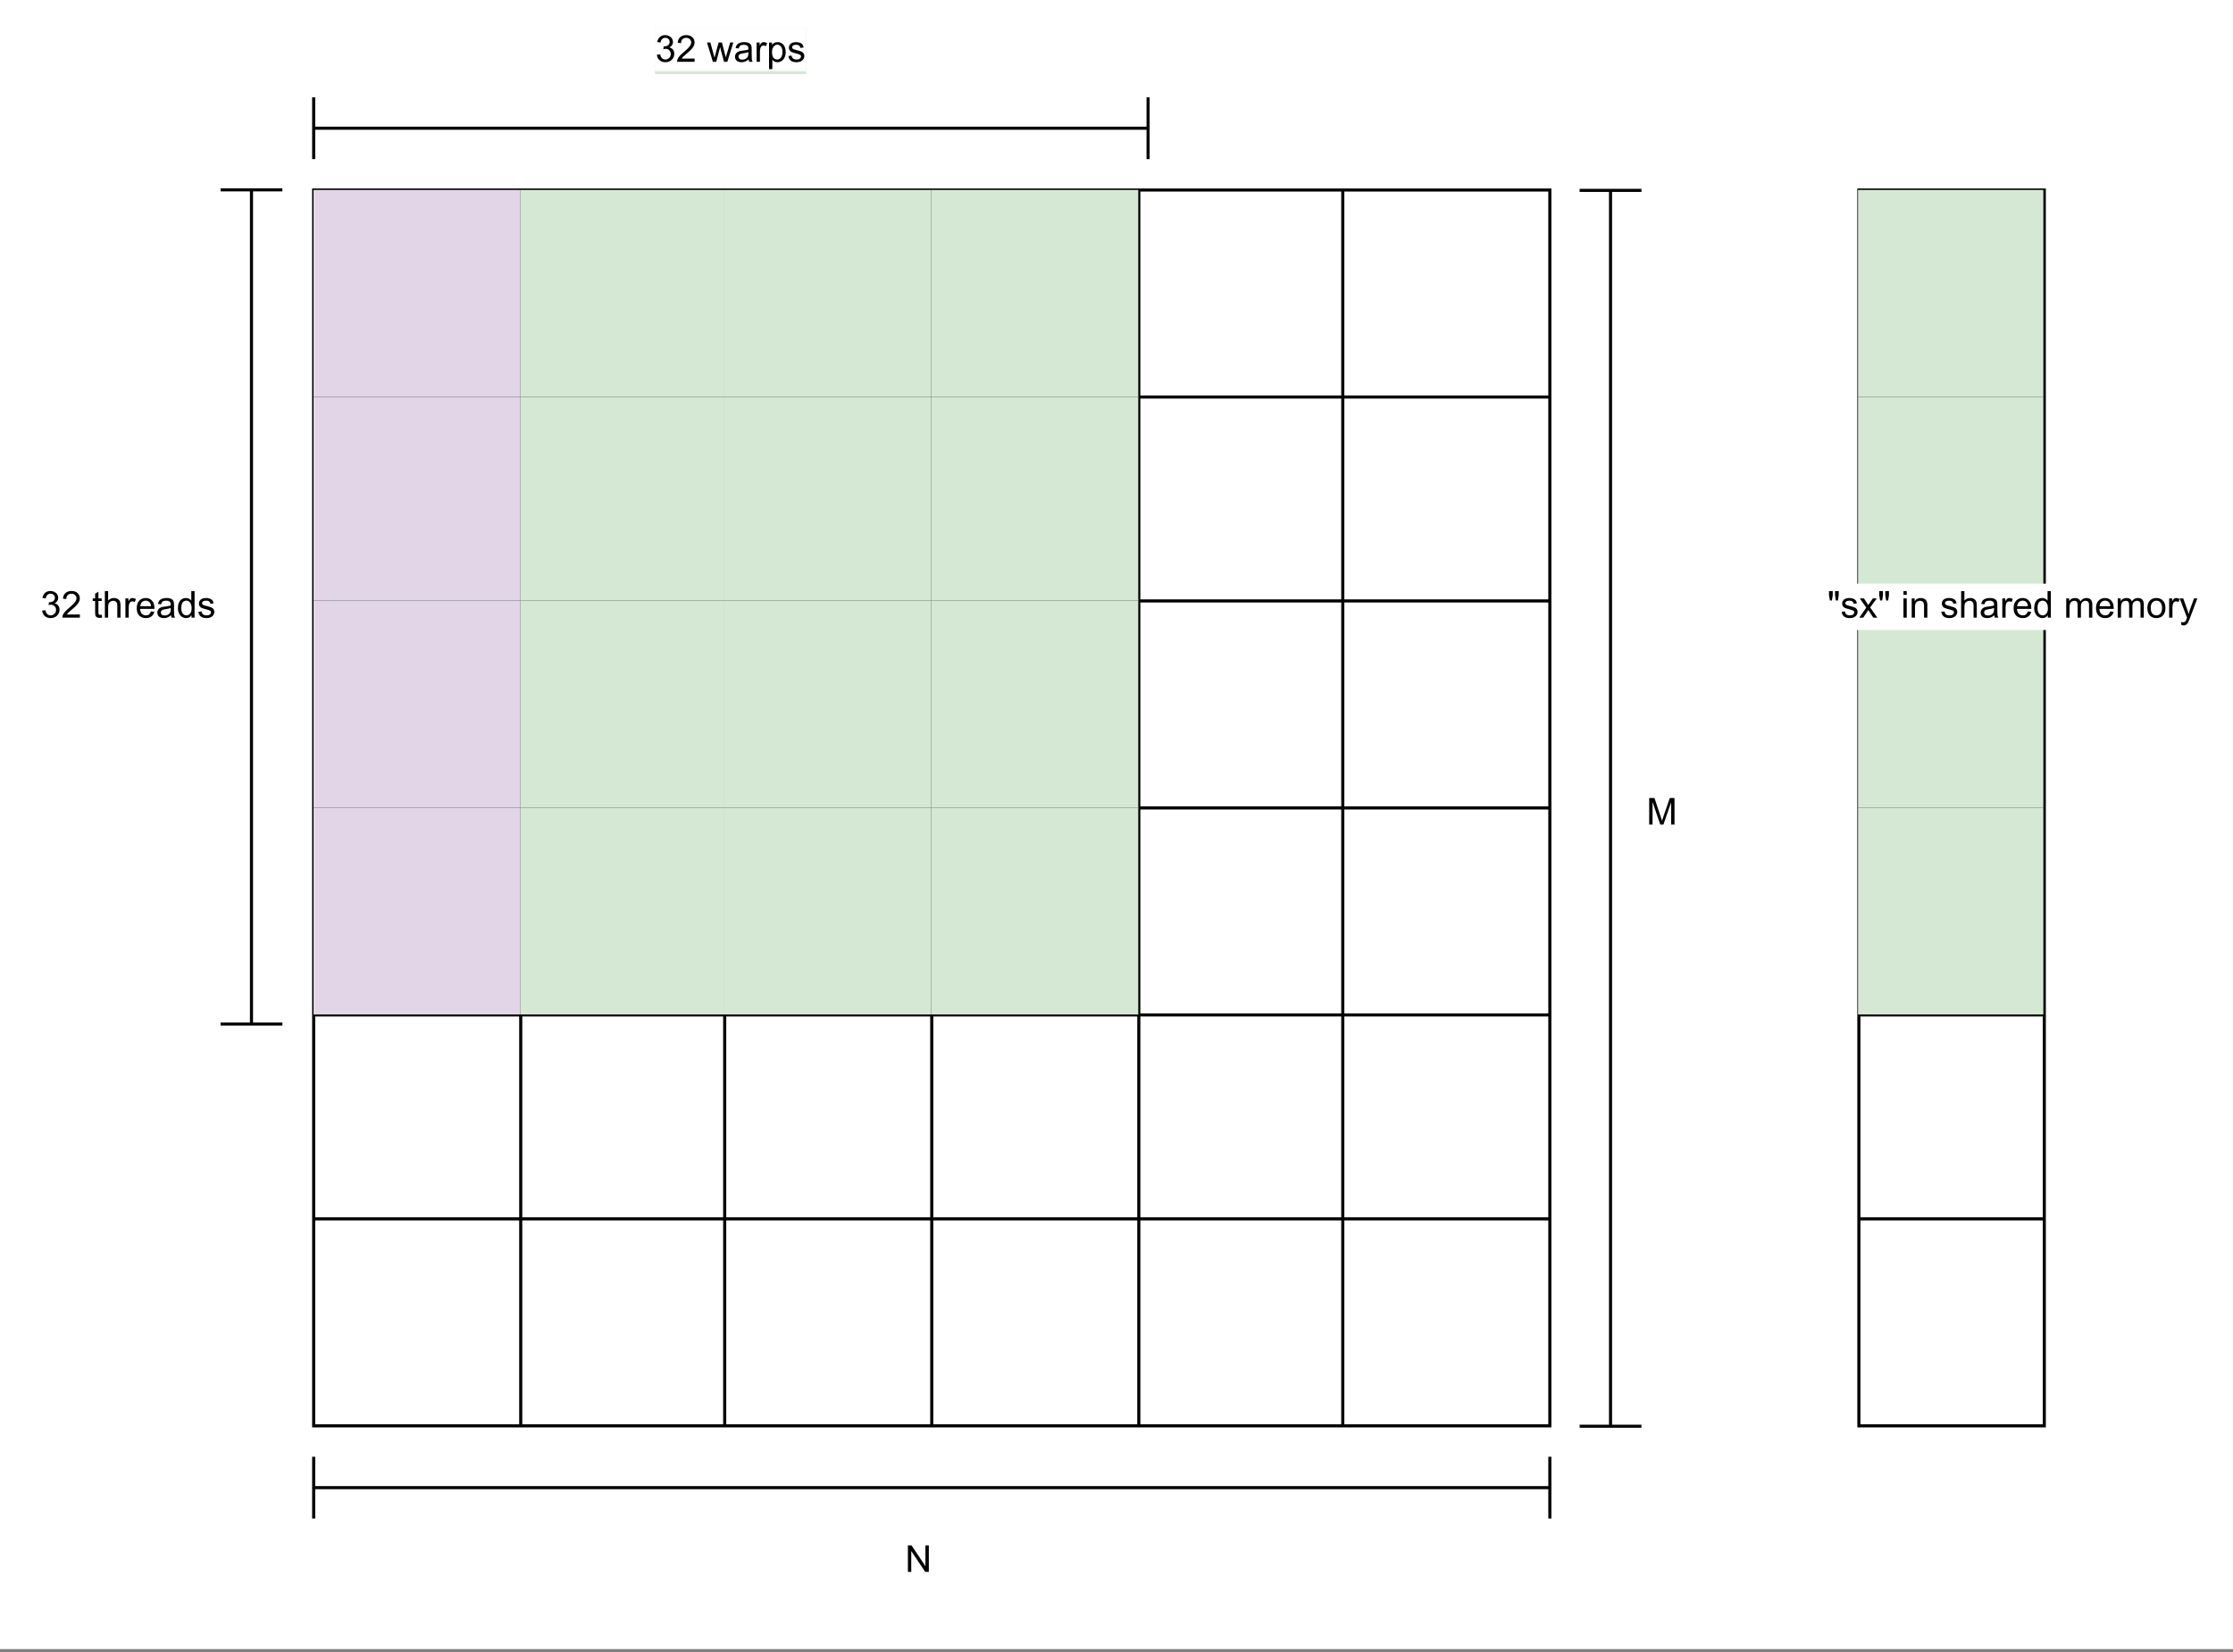 <?xml version="1.0" encoding="UTF-8" standalone="no"?>
<svg 
   width="541.92pt"
   height="401.04pt"
   viewBox="0 0 541.92 401.04"
   version="1.1"
   id="svg269"
   xmlns:xlink="http://www.w3.org/1999/xlink"
   xmlns="http://www.w3.org/2000/svg"
   xmlns:svg="http://www.w3.org/2000/svg" content="%3Cmxfile%20host%3D%22app.diagrams.net%22%20modified%3D%222022-10-05T18%3A54%3A26.884Z%22%20agent%3D%225.0%20(X11%3B%20Linux%20x86_64)%20AppleWebKit%2F537.36%20(KHTML%2C%20like%20Gecko)%20Chrome%2F106.0.0.0%20Safari%2F537.36%22%20version%3D%2220.4.0%22%20etag%3D%22xLK4nwBtnFp3YISpmLbA%22%20type%3D%22device%22%3E%3Cdiagram%20id%3D%22-PGS50404vKK7hbJ8EHP%22%3E7Z1Pc6M2FMA%2FSw%2BeaQ%2FZ4Y%2FBznHt7HYP3R52O9OzbGSjCSAq5DjeT18JhA02xMIGAooynglIQiC9H096Tw%2BY2Mvw9U8CYv879mAwsQzvdWI%2FTSzLnFrWhP8M75ClzA0nS9gS5IlCp4Sf6BcUiYZI3SEPJqWCFOOAoricuMZRBNe0lAYIwftysQ0OymeNwRZeJPxcg%2BAy9V%2FkUV%2B0wjFO6d8g2vr5mU1D5IQgLywSEh94eF9Isr9M7CXBmGZb4esSBrzz8n7Jjvtak3u8MAIjKnOAEMQLCHaibeK66CFvLLvEmG9SsOJJC5%2BGAds12ebeRxT%2BjMGa5%2B%2BZrFlaQgGhQmQG22cyoABFkIhj1jgIQJygtLKshI8C7y9wwDuanybfW4T4BZxKEpigX8V9TAEt7DPOYHEfeqi4K3AopIjWQ0Lha20Pmke5MKAhDiElB1YkP2AuRHnI6Rb7%2BxMZ01z%2BfoGKYyIQNG6PdZ8ExjaEzKrlZ78trh%2BcrYWPCfrFxRCIZp%2FLKNmjMAARgxZ4Z0kLnN6kPIniWGwFcEPF5gpTisNcHqJ1RqWcPYLjfwDZwrzIBgXBEgeYoxHhiMMVYxTRtD%2BcBfuxHloan5yJw1q2ZPvmaZ%2F9eHFClzhKKGGI8WohSOgeJkNBx6pG5xoa7ux%2BMqa1ZLALpAgEP3h7oq3MPX3Z%2BqLoJpYNTc%2BBs8aMYNZ9myDVfz7yPBilbBL8DAt1P7ozG7htC1RKfPZV8eWSkpWeqOzU941rAwGFJAKU3Zm7yEsukDhepxQlTp%2BUMEbm3rQbSubWynYHRclrWX5FMbutQiNRW7vQuBqajqExbfuSmpGrmpmmpmNqLONy6jl2aua9USNmoPcDMzgsFByCHjUW92JhKzjG5A4ibQ%2BPyh4%2BlNm4ah679UTKmsem2ed0RFH72DSq5XlNB7whvxs0ylltLWuUeoeonrbey0lDE%2Fl2bCRqaxmbesesxqYlbKSN5DGpm17dth%2BTG2kzeUzc9OfIHbFBdA0MFQei%2Fpy16oIhbSqPSWPU%2B2O1qTx4U7lq7tPZUrLZnxNWYVt5Vi1Qlbxv%2FXllFZ681nCi7nKyVe%2B01di0hI2KC8pWry7cj8mNikvKVn8u3TGbRFfAUHEg6s9pqy4YKi4r58G00mHy2ngesvFcNah1Zjz3G2KrqPGc3YBKG886qrZDThQ2nnVYbefYKGk8z%2BWnNBqklkBS0pp%2BfD%2BQRmxFXSNFwaHKNjQp7ZOior1tm%2FKkaHt7%2BPZ2n4HdtlYqEgKza15qoFCAi629uXeAoG5ott1fiK26XKgYe207en7aPikqRlvbrialA1JUHGxmmpT2SVExHttu4JDVNu%2Fgbd4qRDtbY7b16xBklMq8WmIKOc6m%2FYXSKgiCuqvE0%2F5CZdXlQsVl4Kml56ftk6LiOu%2FU1qR0QIqKg02DaNnBkpIaK5B8eYGZzWIOkR4V136nDbywa4KTZAVIDSoFkgi%2FNOiJvQCsYLAA6%2Bdtml6IHXpyvsyfpgOxMJu9eNxxJKOa8%2Bft7nq7dAMP6K1S8hBhnYYwux2fErzjbVJDcs7j9VfGWxWCa%2BWN8dMGHkl9fxWlZFZIadbV%2FVXlDXQD7vtKYhCVxOX%2Bt%2BOfi1isjh3%2BsM56%2FDMrR7ar35lu4D42yyhu%2FJF2U34w29ry%2F3baQkDiJD8fu9TslFmBC1hYD9MzGM6kCXYUJ5lHkmeDAG35Pb2GfIRlCVxMaA2CzyIjZINwOhUoewyfSpwZN3E2AK6sM67ml1hVUWW3QVVVrOYVqs5QMjJ%2B8n8ZRMYGR%2FRhA0IUHLKi32DwArlQC%2FkZAjzXtOLXYkZ2Up4TYRJyV%2FYx7wUQBNh%2FhgagO8K%2F%2BvJmuTWI64rsRW%2FyTK5K0xwmfwbhA2v%2BGkXbyyMxiX0QiSqtLI0T%2FyAo5slHkPM8xBiNxJmMvKlpDiWssg2rPz9TOl3NpJ9%2BlqZwmj0mXvnCjnWxtqyeEauO15kFQD8IfkrlblIJ2ZV6cI0J4MPvA%2FXR%2BjmCibg8FCE%2BZ68uW5Dlm%2BUKl1Mqx%2BbhgJ53joeSOACHvHiAIj5N%2FQ2FfI0ARLRSk%2F3dUIFdGeGGP2DZs7MJ4Ux2WnG%2FZnGqYnu1ZtGaRUXN8j1He0VOSuVj6RrXLOsa25p9ci60jV01O3Za0DYN4sP7sT6%2Fpn%2BjEJ3p3GZ9Hmeld0nucr0htTioTyAQvqN3My4qHInlh8tEoqwRUgfFACA4s0Es95KBeUdGiNNgIUG0uuWPCipxG7sS3x10u3IiOfqFGPLBSiPBzZH42l1H8UtOz5HXVQs%2B7TygXLVsJCH%2FIT3D7Ei8a6MhB1fWmCRqa%2Fmrhw1WL7T6Grf6qv%2B2TCV3LTyB6PQc86212VtYuLdps9sjxyVqa1mb6cjxj6bNKkMRu5qc9fyCD63O3uJCIoZ95JMzt2opQaszldVZZbxsR%2BrMbeA71uqsY3XmSnxAcOzq7NLjrdWZ4uqsR2PT7Tks%2F5o6uykA%2B0ZN9g76ylLemnS1a%2F%2Bj6avKxwi6mn4NzNWvuL5S35fvVvny84id5LUYvWOgNBDNZx3ksY0QhljAq0MOeliwdssL1lUxB8dF7DuDDtguwVzqJ6iYgvC%2FY9Zwlvg%2F%3C%2Fdiagram%3E%3C%2Fmxfile%3E">
  <rect x="0" y="0" width="541.92" height="401.04" fill="#808080" stroke="none"/>
  <defs
     id="defs69">
    <g
       id="g64">
      <g
         id="glyph-0-0" />
      <g
         id="glyph-0-1">
        <path
           d="M 0.375 -1.703 L 1.172 -1.812 C 1.266 -1.363 1.414 -1.039 1.625 -0.844 C 1.844 -0.645 2.113 -0.547 2.438 -0.547 C 2.801 -0.547 3.109 -0.672 3.359 -0.922 C 3.617 -1.18 3.75 -1.504 3.75 -1.891 C 3.75 -2.254 3.629 -2.551 3.391 -2.781 C 3.16 -3.02 2.863 -3.141 2.5 -3.141 C 2.344 -3.141 2.156 -3.109 1.938 -3.047 L 2.031 -3.75 C 2.082 -3.738 2.125 -3.734 2.156 -3.734 C 2.488 -3.734 2.789 -3.82 3.062 -4 C 3.332 -4.176 3.469 -4.445 3.469 -4.812 C 3.469 -5.102 3.367 -5.344 3.172 -5.531 C 2.973 -5.719 2.719 -5.812 2.406 -5.812 C 2.102 -5.812 1.848 -5.711 1.641 -5.516 C 1.441 -5.328 1.312 -5.039 1.25 -4.656 L 0.453 -4.797 C 0.555 -5.328 0.773 -5.738 1.109 -6.031 C 1.453 -6.32 1.879 -6.469 2.391 -6.469 C 2.742 -6.469 3.066 -6.391 3.359 -6.234 C 3.66 -6.086 3.891 -5.883 4.047 -5.625 C 4.203 -5.363 4.281 -5.086 4.281 -4.797 C 4.281 -4.516 4.203 -4.258 4.047 -4.031 C 3.898 -3.801 3.68 -3.617 3.391 -3.484 C 3.773 -3.398 4.07 -3.219 4.281 -2.938 C 4.488 -2.664 4.594 -2.32 4.594 -1.906 C 4.594 -1.344 4.383 -0.863 3.969 -0.469 C 3.562 -0.082 3.047 0.109 2.422 0.109 C 1.859 0.109 1.391 -0.055 1.016 -0.391 C 0.641 -0.723 0.426 -1.16 0.375 -1.703 Z M 0.375 -1.703 "
           id="path3" />
      </g>
      <g
         id="glyph-0-2">
        <path
           d="M 4.531 -0.766 L 4.531 0 L 0.266 0 C 0.266 -0.188 0.297 -0.367 0.359 -0.547 C 0.473 -0.836 0.648 -1.125 0.891 -1.406 C 1.129 -1.688 1.473 -2.008 1.922 -2.375 C 2.617 -2.957 3.086 -3.414 3.328 -3.75 C 3.578 -4.082 3.703 -4.398 3.703 -4.703 C 3.703 -5.016 3.586 -5.273 3.359 -5.484 C 3.141 -5.703 2.852 -5.812 2.5 -5.812 C 2.113 -5.812 1.805 -5.695 1.578 -5.469 C 1.348 -5.238 1.234 -4.922 1.234 -4.516 L 0.422 -4.609 C 0.473 -5.211 0.68 -5.672 1.047 -5.984 C 1.41 -6.305 1.898 -6.469 2.516 -6.469 C 3.129 -6.469 3.613 -6.297 3.969 -5.953 C 4.332 -5.609 4.516 -5.188 4.516 -4.688 C 4.516 -4.426 4.461 -4.172 4.359 -3.922 C 4.254 -3.672 4.078 -3.406 3.828 -3.125 C 3.586 -2.852 3.188 -2.477 2.625 -2 C 2.145 -1.602 1.836 -1.332 1.703 -1.188 C 1.566 -1.039 1.457 -0.898 1.375 -0.766 Z M 4.531 -0.766 "
           id="path6" />
      </g>
      <g
         id="glyph-0-3" />
      <g
         id="glyph-0-4">
        <path
           d="M 1.453 0 L 0.031 -4.672 L 0.844 -4.672 L 1.594 -1.969 L 1.859 -0.969 C 1.867 -1.02 1.953 -1.344 2.109 -1.938 L 2.844 -4.672 L 3.656 -4.672 L 4.359 -1.953 L 4.594 -1.062 L 4.859 -1.969 L 5.656 -4.672 L 6.422 -4.672 L 4.969 0 L 4.156 0 L 3.406 -2.797 L 3.219 -3.594 L 2.281 0 Z M 1.453 0 "
           id="path10" />
      </g>
      <g
         id="glyph-0-5">
        <path
           d="M 3.641 -0.578 C 3.348 -0.328 3.066 -0.148 2.797 -0.047 C 2.523 0.055 2.234 0.109 1.922 0.109 C 1.41 0.109 1.016 -0.016 0.734 -0.266 C 0.461 -0.516 0.328 -0.836 0.328 -1.234 C 0.328 -1.461 0.379 -1.672 0.484 -1.859 C 0.586 -2.047 0.723 -2.195 0.891 -2.312 C 1.055 -2.426 1.242 -2.516 1.453 -2.578 C 1.609 -2.609 1.844 -2.645 2.156 -2.688 C 2.801 -2.758 3.273 -2.852 3.578 -2.969 C 3.578 -3.07 3.578 -3.141 3.578 -3.172 C 3.578 -3.492 3.504 -3.719 3.359 -3.844 C 3.148 -4.031 2.848 -4.125 2.453 -4.125 C 2.078 -4.125 1.801 -4.055 1.625 -3.922 C 1.445 -3.797 1.316 -3.566 1.234 -3.234 L 0.469 -3.328 C 0.531 -3.66 0.641 -3.926 0.797 -4.125 C 0.961 -4.332 1.195 -4.488 1.5 -4.594 C 1.812 -4.707 2.164 -4.766 2.562 -4.766 C 2.969 -4.766 3.289 -4.719 3.531 -4.625 C 3.781 -4.531 3.961 -4.41 4.078 -4.266 C 4.203 -4.129 4.285 -3.953 4.328 -3.734 C 4.359 -3.598 4.375 -3.359 4.375 -3.016 L 4.375 -1.953 C 4.375 -1.223 4.391 -0.758 4.422 -0.562 C 4.453 -0.363 4.52 -0.176 4.625 0 L 3.797 0 C 3.711 -0.164 3.66 -0.359 3.641 -0.578 Z M 3.578 -2.344 C 3.285 -2.227 2.852 -2.129 2.281 -2.047 C 1.957 -1.992 1.727 -1.938 1.594 -1.875 C 1.457 -1.82 1.352 -1.738 1.281 -1.625 C 1.207 -1.508 1.172 -1.383 1.172 -1.25 C 1.172 -1.039 1.25 -0.863 1.406 -0.719 C 1.562 -0.582 1.797 -0.516 2.109 -0.516 C 2.41 -0.516 2.68 -0.582 2.922 -0.719 C 3.16 -0.852 3.336 -1.035 3.453 -1.266 C 3.535 -1.441 3.578 -1.703 3.578 -2.047 Z M 3.578 -2.344 "
           id="path13" />
      </g>
      <g
         id="glyph-0-6">
        <path
           d="M 0.578 0 L 0.578 -4.672 L 1.297 -4.672 L 1.297 -3.953 C 1.473 -4.285 1.641 -4.504 1.797 -4.609 C 1.953 -4.711 2.125 -4.766 2.312 -4.766 C 2.57 -4.766 2.844 -4.68 3.125 -4.516 L 2.844 -3.781 C 2.656 -3.895 2.461 -3.953 2.266 -3.953 C 2.098 -3.953 1.941 -3.898 1.797 -3.797 C 1.66 -3.691 1.562 -3.547 1.5 -3.359 C 1.414 -3.078 1.375 -2.77 1.375 -2.438 L 1.375 0 Z M 0.578 0 "
           id="path16" />
      </g>
      <g
         id="glyph-0-7">
        <path
           d="M 0.594 1.781 L 0.594 -4.672 L 1.312 -4.672 L 1.312 -4.062 C 1.477 -4.301 1.664 -4.477 1.875 -4.594 C 2.094 -4.707 2.359 -4.766 2.672 -4.766 C 3.066 -4.766 3.414 -4.66 3.719 -4.453 C 4.02 -4.254 4.25 -3.969 4.406 -3.594 C 4.562 -3.219 4.641 -2.812 4.641 -2.375 C 4.641 -1.895 4.551 -1.461 4.375 -1.078 C 4.207 -0.691 3.961 -0.395 3.641 -0.188 C 3.316 0.008 2.973 0.109 2.609 0.109 C 2.348 0.109 2.113 0.051 1.906 -0.062 C 1.695 -0.176 1.523 -0.316 1.391 -0.484 L 1.391 1.781 Z M 1.312 -2.312 C 1.312 -1.707 1.43 -1.258 1.672 -0.969 C 1.922 -0.688 2.219 -0.547 2.562 -0.547 C 2.906 -0.547 3.203 -0.691 3.453 -0.984 C 3.711 -1.285 3.844 -1.75 3.844 -2.375 C 3.844 -2.969 3.719 -3.41 3.469 -3.703 C 3.227 -4.004 2.938 -4.156 2.594 -4.156 C 2.258 -4.156 1.961 -3.992 1.703 -3.672 C 1.441 -3.359 1.312 -2.906 1.312 -2.312 Z M 1.312 -2.312 "
           id="path19" />
      </g>
      <g
         id="glyph-0-8">
        <path
           d="M 0.281 -1.391 L 1.062 -1.516 C 1.102 -1.203 1.223 -0.961 1.422 -0.797 C 1.629 -0.629 1.91 -0.547 2.266 -0.547 C 2.629 -0.547 2.898 -0.617 3.078 -0.766 C 3.254 -0.91 3.344 -1.082 3.344 -1.281 C 3.344 -1.469 3.266 -1.609 3.109 -1.703 C 2.992 -1.773 2.723 -1.867 2.297 -1.984 C 1.711 -2.129 1.305 -2.254 1.078 -2.359 C 0.859 -2.461 0.691 -2.609 0.578 -2.797 C 0.461 -2.984 0.406 -3.191 0.406 -3.422 C 0.406 -3.629 0.453 -3.82 0.547 -4 C 0.641 -4.176 0.77 -4.328 0.938 -4.453 C 1.062 -4.535 1.227 -4.609 1.438 -4.672 C 1.656 -4.734 1.883 -4.766 2.125 -4.766 C 2.488 -4.766 2.805 -4.711 3.078 -4.609 C 3.359 -4.504 3.566 -4.363 3.703 -4.188 C 3.836 -4.008 3.93 -3.77 3.984 -3.469 L 3.203 -3.359 C 3.172 -3.598 3.066 -3.785 2.891 -3.922 C 2.723 -4.055 2.488 -4.125 2.188 -4.125 C 1.82 -4.125 1.562 -4.062 1.406 -3.938 C 1.25 -3.82 1.172 -3.68 1.172 -3.516 C 1.172 -3.41 1.203 -3.32 1.266 -3.25 C 1.328 -3.156 1.43 -3.082 1.578 -3.031 C 1.648 -3 1.879 -2.93 2.266 -2.828 C 2.828 -2.68 3.219 -2.562 3.438 -2.469 C 3.664 -2.375 3.844 -2.234 3.969 -2.047 C 4.094 -1.867 4.156 -1.645 4.156 -1.375 C 4.156 -1.102 4.078 -0.852 3.922 -0.625 C 3.766 -0.395 3.539 -0.211 3.25 -0.078 C 2.969 0.047 2.641 0.109 2.266 0.109 C 1.66 0.109 1.195 -0.016 0.875 -0.266 C 0.562 -0.523 0.363 -0.898 0.281 -1.391 Z M 0.281 -1.391 "
           id="path22" />
      </g>
      <g
         id="glyph-0-9">
        <path
           d="M 0.688 0 L 0.688 -6.438 L 1.562 -6.438 L 4.938 -1.391 L 4.938 -6.438 L 5.766 -6.438 L 5.766 0 L 4.891 0 L 1.5 -5.062 L 1.5 0 Z M 0.688 0 "
           id="path25" />
      </g>
      <g
         id="glyph-0-10">
        <path
           d="M 0.672 0 L 0.672 -6.438 L 1.953 -6.438 L 3.469 -1.875 C 3.613 -1.457 3.719 -1.141 3.781 -0.922 C 3.852 -1.16 3.969 -1.504 4.125 -1.953 L 5.672 -6.438 L 6.812 -6.438 L 6.812 0 L 6 0 L 6 -5.391 L 4.125 0 L 3.359 0 L 1.484 -5.484 L 1.484 0 Z M 0.672 0 "
           id="path28" />
      </g>
      <g
         id="glyph-0-11">
        <path
           d="M 2.328 -0.703 L 2.438 -0.016 C 2.207 0.035 2.008 0.062 1.844 0.062 C 1.551 0.062 1.328 0.016 1.172 -0.078 C 1.016 -0.172 0.898 -0.289 0.828 -0.438 C 0.766 -0.582 0.734 -0.891 0.734 -1.359 L 0.734 -4.047 L 0.156 -4.047 L 0.156 -4.672 L 0.734 -4.672 L 0.734 -5.828 L 1.531 -6.297 L 1.531 -4.672 L 2.328 -4.672 L 2.328 -4.047 L 1.531 -4.047 L 1.531 -1.328 C 1.531 -1.098 1.539 -0.953 1.562 -0.891 C 1.594 -0.828 1.641 -0.773 1.703 -0.734 C 1.766 -0.691 1.852 -0.672 1.969 -0.672 C 2.062 -0.672 2.18 -0.68 2.328 -0.703 Z M 2.328 -0.703 "
           id="path31" />
      </g>
      <g
         id="glyph-0-12">
        <path
           d="M 0.594 0 L 0.594 -6.438 L 1.391 -6.438 L 1.391 -4.125 C 1.754 -4.551 2.219 -4.766 2.781 -4.766 C 3.125 -4.766 3.422 -4.695 3.672 -4.562 C 3.93 -4.426 4.113 -4.238 4.219 -4 C 4.332 -3.758 4.391 -3.41 4.391 -2.953 L 4.391 0 L 3.609 0 L 3.609 -2.953 C 3.609 -3.348 3.52 -3.633 3.344 -3.812 C 3.176 -4 2.938 -4.094 2.625 -4.094 C 2.383 -4.094 2.16 -4.031 1.953 -3.906 C 1.742 -3.789 1.598 -3.629 1.516 -3.422 C 1.43 -3.211 1.391 -2.922 1.391 -2.547 L 1.391 0 Z M 0.594 0 "
           id="path34" />
      </g>
      <g
         id="glyph-0-13">
        <path
           d="M 3.781 -1.5 L 4.609 -1.406 C 4.473 -0.926 4.227 -0.551 3.875 -0.281 C 3.531 -0.02 3.086 0.109 2.547 0.109 C 1.867 0.109 1.328 -0.098 0.922 -0.516 C 0.523 -0.941 0.328 -1.535 0.328 -2.297 C 0.328 -3.078 0.531 -3.68 0.938 -4.109 C 1.344 -4.547 1.867 -4.766 2.516 -4.766 C 3.141 -4.766 3.645 -4.551 4.031 -4.125 C 4.426 -3.707 4.625 -3.113 4.625 -2.344 C 4.625 -2.289 4.625 -2.219 4.625 -2.125 L 1.141 -2.125 C 1.172 -1.613 1.316 -1.223 1.578 -0.953 C 1.836 -0.68 2.164 -0.547 2.562 -0.547 C 2.852 -0.547 3.098 -0.617 3.297 -0.766 C 3.504 -0.922 3.664 -1.164 3.781 -1.5 Z M 1.188 -2.781 L 3.797 -2.781 C 3.766 -3.176 3.664 -3.473 3.5 -3.672 C 3.25 -3.973 2.922 -4.125 2.516 -4.125 C 2.148 -4.125 1.844 -4 1.594 -3.75 C 1.352 -3.508 1.219 -3.188 1.188 -2.781 Z M 1.188 -2.781 "
           id="path37" />
      </g>
      <g
         id="glyph-0-14">
        <path
           d="M 3.625 0 L 3.625 -0.594 C 3.32 -0.125 2.883 0.109 2.312 0.109 C 1.945 0.109 1.609 0.004 1.297 -0.203 C 0.984 -0.41 0.738 -0.695 0.562 -1.062 C 0.395 -1.426 0.312 -1.848 0.312 -2.328 C 0.312 -2.797 0.391 -3.219 0.547 -3.594 C 0.703 -3.977 0.93 -4.27 1.234 -4.469 C 1.547 -4.664 1.895 -4.766 2.281 -4.766 C 2.562 -4.766 2.812 -4.707 3.031 -4.594 C 3.25 -4.477 3.426 -4.32 3.562 -4.125 L 3.562 -6.438 L 4.359 -6.438 L 4.359 0 Z M 1.125 -2.328 C 1.125 -1.734 1.25 -1.285 1.5 -0.984 C 1.75 -0.691 2.047 -0.547 2.391 -0.547 C 2.734 -0.547 3.023 -0.688 3.266 -0.969 C 3.516 -1.25 3.641 -1.68 3.641 -2.266 C 3.641 -2.898 3.516 -3.367 3.266 -3.672 C 3.016 -3.973 2.711 -4.125 2.359 -4.125 C 2.004 -4.125 1.707 -3.977 1.469 -3.688 C 1.238 -3.395 1.125 -2.941 1.125 -2.328 Z M 1.125 -2.328 "
           id="path40" />
      </g>
      <g
         id="glyph-0-15">
        <path
           d="M 0.641 -4.156 L 0.406 -5.391 L 0.406 -6.438 L 1.312 -6.438 L 1.312 -5.391 L 1.109 -4.156 Z M 2.094 -4.156 L 1.875 -5.391 L 1.875 -6.438 L 2.766 -6.438 L 2.766 -5.391 L 2.562 -4.156 Z M 2.094 -4.156 "
           id="path43" />
      </g>
      <g
         id="glyph-0-16">
        <path
           d="M 0.062 0 L 1.766 -2.422 L 0.188 -4.672 L 1.188 -4.672 L 1.906 -3.578 C 2.031 -3.367 2.133 -3.191 2.219 -3.047 C 2.352 -3.242 2.473 -3.414 2.578 -3.562 L 3.359 -4.672 L 4.312 -4.672 L 2.703 -2.469 L 4.438 0 L 3.469 0 L 2.5 -1.453 L 2.25 -1.844 L 1.031 0 Z M 0.062 0 "
           id="path46" />
      </g>
      <g
         id="glyph-0-17">
        <path
           d="M 0.594 -5.531 L 0.594 -6.438 L 1.391 -6.438 L 1.391 -5.531 Z M 0.594 0 L 0.594 -4.672 L 1.391 -4.672 L 1.391 0 Z M 0.594 0 "
           id="path49" />
      </g>
      <g
         id="glyph-0-18">
        <path
           d="M 0.594 0 L 0.594 -4.672 L 1.312 -4.672 L 1.312 -4 C 1.645 -4.508 2.141 -4.766 2.797 -4.766 C 3.078 -4.766 3.332 -4.711 3.562 -4.609 C 3.801 -4.516 3.977 -4.383 4.094 -4.219 C 4.207 -4.062 4.289 -3.867 4.344 -3.641 C 4.375 -3.492 4.391 -3.238 4.391 -2.875 L 4.391 0 L 3.594 0 L 3.594 -2.844 C 3.594 -3.164 3.562 -3.406 3.5 -3.562 C 3.438 -3.719 3.328 -3.844 3.172 -3.938 C 3.016 -4.039 2.832 -4.094 2.625 -4.094 C 2.289 -4.094 2 -3.984 1.75 -3.766 C 1.508 -3.555 1.391 -3.148 1.391 -2.547 L 1.391 0 Z M 0.594 0 "
           id="path52" />
      </g>
      <g
         id="glyph-0-19">
        <path
           d="M 0.594 0 L 0.594 -4.672 L 1.297 -4.672 L 1.297 -4.016 C 1.441 -4.242 1.633 -4.426 1.875 -4.562 C 2.125 -4.695 2.406 -4.766 2.719 -4.766 C 3.062 -4.766 3.344 -4.691 3.562 -4.547 C 3.781 -4.41 3.938 -4.211 4.031 -3.953 C 4.406 -4.492 4.883 -4.766 5.469 -4.766 C 5.938 -4.766 6.297 -4.633 6.547 -4.375 C 6.797 -4.125 6.922 -3.734 6.922 -3.203 L 6.922 0 L 6.125 0 L 6.125 -2.938 C 6.125 -3.258 6.098 -3.488 6.047 -3.625 C 6.004 -3.758 5.914 -3.867 5.781 -3.953 C 5.645 -4.047 5.484 -4.094 5.297 -4.094 C 4.973 -4.094 4.703 -3.984 4.484 -3.766 C 4.266 -3.547 4.156 -3.195 4.156 -2.719 L 4.156 0 L 3.359 0 L 3.359 -3.031 C 3.359 -3.383 3.297 -3.648 3.172 -3.828 C 3.047 -4.004 2.836 -4.094 2.547 -4.094 C 2.316 -4.094 2.109 -4.031 1.922 -3.906 C 1.734 -3.789 1.598 -3.617 1.516 -3.391 C 1.43 -3.172 1.391 -2.848 1.391 -2.422 L 1.391 0 Z M 0.594 0 "
           id="path55" />
      </g>
      <g
         id="glyph-0-20">
        <path
           d="M 0.297 -2.328 C 0.297 -3.191 0.535 -3.832 1.016 -4.25 C 1.422 -4.594 1.91 -4.766 2.484 -4.766 C 3.129 -4.766 3.656 -4.555 4.062 -4.141 C 4.469 -3.723 4.672 -3.145 4.672 -2.406 C 4.672 -1.801 4.578 -1.328 4.391 -0.984 C 4.211 -0.641 3.953 -0.367 3.609 -0.172 C 3.266 0.016 2.891 0.109 2.484 0.109 C 1.828 0.109 1.297 -0.098 0.891 -0.516 C 0.492 -0.941 0.297 -1.547 0.297 -2.328 Z M 1.109 -2.328 C 1.109 -1.734 1.238 -1.285 1.5 -0.984 C 1.758 -0.691 2.086 -0.547 2.484 -0.547 C 2.879 -0.547 3.207 -0.691 3.469 -0.984 C 3.727 -1.285 3.859 -1.742 3.859 -2.359 C 3.859 -2.93 3.727 -3.367 3.469 -3.672 C 3.207 -3.973 2.879 -4.125 2.484 -4.125 C 2.086 -4.125 1.758 -3.973 1.5 -3.672 C 1.238 -3.379 1.109 -2.93 1.109 -2.328 Z M 1.109 -2.328 "
           id="path58" />
      </g>
      <g
         id="glyph-0-21">
        <path
           d="M 0.562 1.797 L 0.469 1.062 C 0.645 1.102 0.797 1.125 0.922 1.125 C 1.098 1.125 1.238 1.094 1.344 1.031 C 1.445 0.977 1.535 0.898 1.609 0.797 C 1.648 0.711 1.727 0.516 1.844 0.203 C 1.863 0.16 1.891 0.098 1.922 0.016 L 0.141 -4.672 L 1 -4.672 L 1.969 -1.969 C 2.094 -1.625 2.207 -1.266 2.312 -0.891 C 2.395 -1.242 2.5 -1.598 2.625 -1.953 L 3.625 -4.672 L 4.422 -4.672 L 2.641 0.078 C 2.453 0.586 2.305 0.941 2.203 1.141 C 2.055 1.398 1.895 1.586 1.719 1.703 C 1.539 1.828 1.32 1.891 1.062 1.891 C 0.914 1.891 0.75 1.859 0.562 1.797 Z M 0.562 1.797 "
           id="path61" />
      </g>
    </g>
    <clipPath
       id="clip-0">
      <path
         clip-rule="nonzero"
         d="M 0 0 L 541.922 0 L 541.922 400.316 L 0 400.316 Z M 0 0 "
         id="path66" />
    </clipPath>
  </defs>
  <g
     clip-path="url(#clip-0)"
     id="g73">
    <path
       fill-rule="nonzero"
       fill="#ffffff"
       fill-opacity="1"
       d="M 0,0 H 542 V 400.316 H 0 Z m 0,0"
       id="path71" />
  </g>
  <path
     fill-rule="nonzero"
     fill="rgb(100%, 100%, 100%)"
     fill-opacity="1"
     d="M 76.09 46.105 L 375.953 46.105 L 375.953 345.965 L 76.09 345.965 Z M 76.09 46.105 "
     id="path75" />
  <path
     fill="none"
     stroke-width="1"
     stroke-linecap="square"
     stroke-linejoin="miter"
     stroke="rgb(0%, 0%, 0%)"
     stroke-opacity="1"
     stroke-miterlimit="10"
     d="M 101 61.002 L 501.002 61.002 L 501.002 460.999 L 101 460.999 L 101 61.002 "
     transform="matrix(0.75, 0, 0, 0.75, 0.375, 0.375)"
     id="path77" />
  <path
     fill="none"
     stroke-width="1"
     stroke-linecap="butt"
     stroke-linejoin="miter"
     stroke="rgb(0%, 0%, 0%)"
     stroke-opacity="1"
     stroke-miterlimit="10"
     d="M 101 128.002 L 501.002 128.002 "
     transform="matrix(0.75, 0, 0, 0.75, 0.375, 0.375)"
     id="path79" />
  <path
     fill="none"
     stroke-width="1"
     stroke-linecap="butt"
     stroke-linejoin="miter"
     stroke="rgb(0%, 0%, 0%)"
     stroke-opacity="1"
     stroke-miterlimit="10"
     d="M 101 194.001 L 501.002 194.001 "
     transform="matrix(0.75, 0, 0, 0.75, 0.375, 0.375)"
     id="path81" />
  <path
     fill="none"
     stroke-width="1"
     stroke-linecap="butt"
     stroke-linejoin="miter"
     stroke="rgb(0%, 0%, 0%)"
     stroke-opacity="1"
     stroke-miterlimit="10"
     d="M 101 261.001 L 501.002 261.001 "
     transform="matrix(0.75, 0, 0, 0.75, 0.375, 0.375)"
     id="path83" />
  <path
     fill="none"
     stroke-width="1"
     stroke-linecap="butt"
     stroke-linejoin="miter"
     stroke="rgb(0%, 0%, 0%)"
     stroke-opacity="1"
     stroke-miterlimit="10"
     d="M 101 328 L 501.002 328 "
     transform="matrix(0.75, 0, 0, 0.75, 0.375, 0.375)"
     id="path85" />
  <path
     fill="none"
     stroke-width="1"
     stroke-linecap="butt"
     stroke-linejoin="miter"
     stroke="rgb(0%, 0%, 0%)"
     stroke-opacity="1"
     stroke-miterlimit="10"
     d="M 101 394 L 501.002 394 "
     transform="matrix(0.75, 0, 0, 0.75, 0.375, 0.375)"
     id="path87" />
  <path
     fill="none"
     stroke-width="1"
     stroke-linecap="butt"
     stroke-linejoin="miter"
     stroke="rgb(0%, 0%, 0%)"
     stroke-opacity="1"
     stroke-miterlimit="10"
     d="M 168 61.002 L 168 460.999 "
     transform="matrix(0.75, 0, 0, 0.75, 0.375, 0.375)"
     id="path89" />
  <path
     fill="none"
     stroke-width="1"
     stroke-linecap="butt"
     stroke-linejoin="miter"
     stroke="rgb(0%, 0%, 0%)"
     stroke-opacity="1"
     stroke-miterlimit="10"
     d="M 233.999 61.002 L 233.999 460.999 "
     transform="matrix(0.75, 0, 0, 0.75, 0.375, 0.375)"
     id="path91" />
  <path
     fill="none"
     stroke-width="1"
     stroke-linecap="butt"
     stroke-linejoin="miter"
     stroke="rgb(0%, 0%, 0%)"
     stroke-opacity="1"
     stroke-miterlimit="10"
     d="M 300.998 61.002 L 300.998 460.999 "
     transform="matrix(0.75, 0, 0, 0.75, 0.375, 0.375)"
     id="path93" />
  <path
     fill="none"
     stroke-width="1"
     stroke-linecap="butt"
     stroke-linejoin="miter"
     stroke="rgb(0%, 0%, 0%)"
     stroke-opacity="1"
     stroke-miterlimit="10"
     d="M 367.998 61.002 L 367.998 460.999 "
     transform="matrix(0.75, 0, 0, 0.75, 0.375, 0.375)"
     id="path95" />
  <path
     fill="none"
     stroke-width="1"
     stroke-linecap="butt"
     stroke-linejoin="miter"
     stroke="rgb(0%, 0%, 0%)"
     stroke-opacity="1"
     stroke-miterlimit="10"
     d="M 434.002 61.002 L 434.002 460.999 "
     transform="matrix(0.75, 0, 0, 0.75, 0.375, 0.375)"
     id="path97" />
  <path
     fill-rule="nonzero"
     fill="rgb(88.239%, 83.53%, 90.59%)"
     fill-opacity="1"
     d="M 76.09 46.105 L 126.316 46.105 L 126.316 96.332 L 76.09 96.332 Z M 76.09 46.105 "
     id="path99" />
  <path
     fill-rule="nonzero"
     fill="rgb(83.53%, 90.979%, 83.139%)"
     fill-opacity="1"
     d="M 126.316 46.105 L 175.793 46.105 L 175.793 96.332 L 126.316 96.332 Z M 126.316 46.105 "
     id="path101" />
  <path
     fill-rule="nonzero"
     fill="rgb(83.53%, 90.979%, 83.139%)"
     fill-opacity="1"
     d="M 175.793 46.105 L 226.02 46.105 L 226.02 96.332 L 175.793 96.332 Z M 175.793 46.105 "
     id="path103" />
  <path
     fill-rule="nonzero"
     fill="rgb(83.53%, 90.979%, 83.139%)"
     fill-opacity="1"
     d="M 226.02 46.105 L 276.246 46.105 L 276.246 96.332 L 226.02 96.332 Z M 226.02 46.105 "
     id="path105" />
  <path
     fill-rule="nonzero"
     fill="rgb(88.239%, 83.53%, 90.59%)"
     fill-opacity="1"
     d="M 76.09 96.332 L 126.316 96.332 L 126.316 145.809 L 76.09 145.809 Z M 76.09 96.332 "
     id="path107" />
  <path
     fill-rule="nonzero"
     fill="rgb(83.53%, 90.979%, 83.139%)"
     fill-opacity="1"
     d="M 126.316 96.332 L 175.793 96.332 L 175.793 145.809 L 126.316 145.809 Z M 126.316 96.332 "
     id="path109" />
  <path
     fill-rule="nonzero"
     fill="rgb(83.53%, 90.979%, 83.139%)"
     fill-opacity="1"
     d="M 175.793 96.332 L 226.02 96.332 L 226.02 145.809 L 175.793 145.809 Z M 175.793 96.332 "
     id="path111" />
  <path
     fill-rule="nonzero"
     fill="rgb(83.53%, 90.979%, 83.139%)"
     fill-opacity="1"
     d="M 226.02 96.332 L 276.246 96.332 L 276.246 145.809 L 226.02 145.809 Z M 226.02 96.332 "
     id="path113" />
  <path
     fill-rule="nonzero"
     fill="rgb(88.239%, 83.53%, 90.59%)"
     fill-opacity="1"
     d="M 76.09 145.809 L 126.316 145.809 L 126.316 196.035 L 76.09 196.035 Z M 76.09 145.809 "
     id="path115" />
  <path
     fill-rule="nonzero"
     fill="rgb(83.53%, 90.979%, 83.139%)"
     fill-opacity="1"
     d="M 126.316 145.809 L 175.793 145.809 L 175.793 196.035 L 126.316 196.035 Z M 126.316 145.809 "
     id="path117" />
  <path
     fill-rule="nonzero"
     fill="rgb(83.53%, 90.979%, 83.139%)"
     fill-opacity="1"
     d="M 175.793 145.809 L 226.02 145.809 L 226.02 196.035 L 175.793 196.035 Z M 175.793 145.809 "
     id="path119" />
  <path
     fill-rule="nonzero"
     fill="rgb(83.53%, 90.979%, 83.139%)"
     fill-opacity="1"
     d="M 226.02 145.809 L 276.246 145.809 L 276.246 196.035 L 226.02 196.035 Z M 226.02 145.809 "
     id="path121" />
  <path
     fill-rule="nonzero"
     fill="rgb(88.239%, 83.53%, 90.59%)"
     fill-opacity="1"
     d="M 76.09 196.035 L 126.316 196.035 L 126.316 246.262 L 76.09 246.262 Z M 76.09 196.035 "
     id="path123" />
  <path
     fill-rule="nonzero"
     fill="rgb(83.53%, 90.979%, 83.139%)"
     fill-opacity="1"
     d="M 126.316 196.035 L 175.793 196.035 L 175.793 246.262 L 126.316 246.262 Z M 126.316 196.035 "
     id="path125" />
  <path
     fill-rule="nonzero"
     fill="rgb(83.53%, 90.979%, 83.139%)"
     fill-opacity="1"
     d="M 175.793 196.035 L 226.02 196.035 L 226.02 246.262 L 175.793 246.262 Z M 175.793 196.035 "
     id="path127" />
  <path
     fill-rule="nonzero"
     fill="rgb(83.53%, 90.979%, 83.139%)"
     fill-opacity="1"
     d="M 226.02 196.035 L 276.246 196.035 L 276.246 246.262 L 226.02 246.262 Z M 226.02 196.035 "
     id="path129" />
  <path
     fill-rule="nonzero"
     fill="rgb(100%, 100%, 100%)"
     fill-opacity="1"
     stroke-width="1"
     stroke-linecap="butt"
     stroke-linejoin="miter"
     stroke="rgb(0%, 0%, 0%)"
     stroke-opacity="1"
     stroke-miterlimit="10"
     d="M 101 470.999 L 101 490.997 M 501.002 470.999 L 501.002 490.997 M 101 480.998 L 501.002 480.998 "
     transform="matrix(0.75, 0, 0, 0.75, 0.375, 0.375)"
     id="path131" />
  <path
     fill-rule="nonzero"
     fill="rgb(100%, 100%, 100%)"
     fill-opacity="1"
     stroke-width="1"
     stroke-linecap="butt"
     stroke-linejoin="miter"
     stroke="rgb(0%, 0%, 0%)"
     stroke-opacity="1"
     stroke-miterlimit="10"
     d="M 321.002 251 L 321.002 270.999 M 720.999 251 L 720.999 270.999 M 321.002 260.999 L 720.999 260.999 "
     transform="matrix(0, 0.75, -0.75, 0, 586.604, -194.535)"
     id="path133" />
  <path
     fill-rule="nonzero"
     fill="rgb(100%, 100%, 100%)"
     fill-opacity="1"
     stroke-width="1"
     stroke-linecap="butt"
     stroke-linejoin="miter"
     stroke="rgb(0%, 0%, 0%)"
     stroke-opacity="1"
     stroke-miterlimit="10"
     d="M 101 30.999 L 101 50.998 M 370.999 30.999 L 370.999 50.998 M 101 40.998 L 370.999 40.998 "
     transform="matrix(0.75, 0, 0, 0.75, 0.375, 0.375)"
     id="path135" />
  <path
     fill-rule="nonzero"
     fill="rgb(83.53%, 90.979%, 83.139%)"
     fill-opacity="1"
     d="M 158.926 6.746 L 195.66 6.746 L 195.66 17.992 L 158.926 17.992 Z M 158.926 6.746 "
     id="path137" />
  <path
     fill-rule="nonzero"
     fill="rgb(100%, 100%, 100%)"
     fill-opacity="1"
     d="M 158.926 6.746 L 195.66 6.746 L 195.66 17.242 L 158.926 17.242 Z M 158.926 6.746 "
     id="path139" />
  <g
     fill="#000000"
     fill-opacity="1"
     id="g157">
    <use
       xlink:href="#glyph-0-1"
       x="159.044"
       y="14.993"
       id="use141" />
    <use
       xlink:href="#glyph-0-2"
       x="164.047"
       y="14.993"
       id="use143" />
    <use
       xlink:href="#glyph-0-3"
       x="169.05"
       y="14.993"
       id="use145" />
    <use
       xlink:href="#glyph-0-4"
       x="171.549"
       y="14.993"
       id="use147" />
    <use
       xlink:href="#glyph-0-5"
       x="178.046"
       y="14.993"
       id="use149" />
    <use
       xlink:href="#glyph-0-6"
       x="183.049"
       y="14.993"
       id="use151" />
    <use
       xlink:href="#glyph-0-7"
       x="186.045"
       y="14.993"
       id="use153" />
    <use
       xlink:href="#glyph-0-8"
       x="191.048"
       y="14.993"
       id="use155" />
  </g>
  <path
     fill-rule="nonzero"
     fill="rgb(100%, 100%, 100%)"
     fill-opacity="1"
     d="M 219.648 373.328 L 226.395 373.328 L 226.395 383.824 L 219.648 383.824 Z M 219.648 373.328 "
     id="path159" />
  <g
     fill="#000000"
     fill-opacity="1"
     id="g163">
    <use
       xlink:href="#glyph-0-9"
       x="219.649"
       y="381.574"
       id="use161" />
  </g>
  <path
     fill-rule="nonzero"
     fill="rgb(100%, 100%, 100%)"
     fill-opacity="1"
     d="M 399.566 191.91 L 407.062 191.91 L 407.062 202.406 L 399.566 202.406 Z M 399.566 191.91 "
     id="path165" />
  <g
     fill="#000000"
     fill-opacity="1"
     id="g169">
    <use
       xlink:href="#glyph-0-10"
       x="399.566"
       y="200.158"
       id="use167" />
  </g>
  <g
     fill="#000000"
     fill-opacity="1"
     id="g173">
    <use
       xlink:href="#glyph-0-3"
       x="407.051"
       y="200.158"
       id="use171" />
  </g>
  <path
     fill-rule="nonzero"
     fill="rgb(100%, 100%, 100%)"
     fill-opacity="1"
     stroke-width="1"
     stroke-linecap="butt"
     stroke-linejoin="miter"
     stroke="rgb(0%, 0%, 0%)"
     stroke-opacity="1"
     stroke-miterlimit="10"
     d="M -53.998 185.999 L -53.998 205.998 M 216.002 185.999 L 216.002 205.998 M -53.998 195.999 L 216.002 195.999 "
     transform="matrix(0, 0.75, -0.75, 0, 208.029, 86.585)"
     id="path175" />
  <path
     fill-rule="nonzero"
     fill="rgb(100%, 100%, 100%)"
     fill-opacity="1"
     d="M 9.746 141.684 L 52.477 141.684 L 52.477 152.93 L 9.746 152.93 Z M 9.746 141.684 "
     id="path177" />
  <g
     fill="#000000"
     fill-opacity="1"
     id="g199">
    <use
       xlink:href="#glyph-0-1"
       x="9.851"
       y="149.931"
       id="use179" />
    <use
       xlink:href="#glyph-0-2"
       x="14.854"
       y="149.931"
       id="use181" />
    <use
       xlink:href="#glyph-0-3"
       x="19.857"
       y="149.931"
       id="use183" />
    <use
       xlink:href="#glyph-0-11"
       x="22.356"
       y="149.931"
       id="use185" />
    <use
       xlink:href="#glyph-0-12"
       x="24.856"
       y="149.931"
       id="use187" />
    <use
       xlink:href="#glyph-0-6"
       x="29.859"
       y="149.931"
       id="use189" />
    <use
       xlink:href="#glyph-0-13"
       x="32.854"
       y="149.931"
       id="use191" />
    <use
       xlink:href="#glyph-0-5"
       x="37.858"
       y="149.931"
       id="use193" />
    <use
       xlink:href="#glyph-0-14"
       x="42.861"
       y="149.931"
       id="use195" />
    <use
       xlink:href="#glyph-0-8"
       x="47.864"
       y="149.931"
       id="use197" />
  </g>
  <path
     fill-rule="nonzero"
     fill="rgb(100%, 100%, 100%)"
     fill-opacity="1"
     d="M 450.918 46.105 L 495.895 46.105 L 495.895 345.965 L 450.918 345.965 Z M 450.918 46.105 "
     id="path201" />
  <path
     fill="none"
     stroke-width="1"
     stroke-linecap="square"
     stroke-linejoin="miter"
     stroke="rgb(0%, 0%, 0%)"
     stroke-opacity="1"
     stroke-miterlimit="10"
     d="M 601.001 61.002 L 660.998 61.002 L 660.998 460.999 L 601.001 460.999 L 601.001 61.002 "
     transform="matrix(0.75, 0, 0, 0.75, 0.375, 0.375)"
     id="path203" />
  <path
     fill="none"
     stroke-width="1"
     stroke-linecap="butt"
     stroke-linejoin="miter"
     stroke="rgb(0%, 0%, 0%)"
     stroke-opacity="1"
     stroke-miterlimit="10"
     d="M 601.001 128.002 L 660.998 128.002 "
     transform="matrix(0.75, 0, 0, 0.75, 0.375, 0.375)"
     id="path205" />
  <path
     fill="none"
     stroke-width="1"
     stroke-linecap="butt"
     stroke-linejoin="miter"
     stroke="rgb(0%, 0%, 0%)"
     stroke-opacity="1"
     stroke-miterlimit="10"
     d="M 601.001 194.001 L 660.998 194.001 "
     transform="matrix(0.75, 0, 0, 0.75, 0.375, 0.375)"
     id="path207" />
  <path
     fill="none"
     stroke-width="1"
     stroke-linecap="butt"
     stroke-linejoin="miter"
     stroke="rgb(0%, 0%, 0%)"
     stroke-opacity="1"
     stroke-miterlimit="10"
     d="M 601.001 261.001 L 660.998 261.001 "
     transform="matrix(0.75, 0, 0, 0.75, 0.375, 0.375)"
     id="path209" />
  <path
     fill="none"
     stroke-width="1"
     stroke-linecap="butt"
     stroke-linejoin="miter"
     stroke="rgb(0%, 0%, 0%)"
     stroke-opacity="1"
     stroke-miterlimit="10"
     d="M 601.001 328 L 660.998 328 "
     transform="matrix(0.75, 0, 0, 0.75, 0.375, 0.375)"
     id="path211" />
  <path
     fill="none"
     stroke-width="1"
     stroke-linecap="butt"
     stroke-linejoin="miter"
     stroke="rgb(0%, 0%, 0%)"
     stroke-opacity="1"
     stroke-miterlimit="10"
     d="M 601.001 394 L 660.998 394 "
     transform="matrix(0.75, 0, 0, 0.75, 0.375, 0.375)"
     id="path213" />
  <path
     fill-rule="nonzero"
     fill="rgb(83.53%, 90.979%, 83.139%)"
     fill-opacity="1"
     d="M 450.918 46.105 L 495.895 46.105 L 495.895 96.332 L 450.918 96.332 Z M 450.918 46.105 "
     id="path215" />
  <path
     fill-rule="nonzero"
     fill="rgb(83.53%, 90.979%, 83.139%)"
     fill-opacity="1"
     d="M 450.918 96.332 L 495.895 96.332 L 495.895 145.809 L 450.918 145.809 Z M 450.918 96.332 "
     id="path217" />
  <path
     fill-rule="nonzero"
     fill="rgb(83.53%, 90.979%, 83.139%)"
     fill-opacity="1"
     d="M 450.918 145.809 L 495.895 145.809 L 495.895 196.035 L 450.918 196.035 Z M 450.918 145.809 "
     id="path219" />
  <path
     fill-rule="nonzero"
     fill="rgb(83.53%, 90.979%, 83.139%)"
     fill-opacity="1"
     d="M 450.918 196.035 L 495.895 196.035 L 495.895 246.262 L 450.918 246.262 Z M 450.918 196.035 "
     id="path221" />
  <path
     fill-rule="nonzero"
     fill="rgb(100%, 100%, 100%)"
     fill-opacity="1"
     d="M 443.797 141.684 L 533.004 141.684 L 533.004 152.93 L 443.797 152.93 Z M 443.797 141.684 "
     id="path223" />
  <g
     fill="#000000"
     fill-opacity="1"
     id="g267">
    <use
       xlink:href="#glyph-0-15"
       x="443.467"
       y="149.931"
       id="use225" />
    <use
       xlink:href="#glyph-0-8"
       x="446.661"
       y="149.931"
       id="use227" />
    <use
       xlink:href="#glyph-0-16"
       x="451.159"
       y="149.931"
       id="use229" />
    <use
       xlink:href="#glyph-0-15"
       x="455.656"
       y="149.931"
       id="use231" />
    <use
       xlink:href="#glyph-0-3"
       x="458.85"
       y="149.931"
       id="use233" />
    <use
       xlink:href="#glyph-0-17"
       x="461.349"
       y="149.931"
       id="use235" />
    <use
       xlink:href="#glyph-0-18"
       x="463.348"
       y="149.931"
       id="use237" />
    <use
       xlink:href="#glyph-0-3"
       x="468.351"
       y="149.931"
       id="use239" />
    <use
       xlink:href="#glyph-0-8"
       x="470.85"
       y="149.931"
       id="use241" />
    <use
       xlink:href="#glyph-0-12"
       x="475.348"
       y="149.931"
       id="use243" />
    <use
       xlink:href="#glyph-0-5"
       x="480.351"
       y="149.931"
       id="use245" />
    <use
       xlink:href="#glyph-0-6"
       x="485.354"
       y="149.931"
       id="use247" />
    <use
       xlink:href="#glyph-0-13"
       x="488.35"
       y="149.931"
       id="use249" />
    <use
       xlink:href="#glyph-0-14"
       x="493.353"
       y="149.931"
       id="use251" />
    <use
       xlink:href="#glyph-0-3"
       x="498.356"
       y="149.931"
       id="use253" />
    <use
       xlink:href="#glyph-0-19"
       x="500.855"
       y="149.931"
       id="use255" />
    <use
       xlink:href="#glyph-0-13"
       x="508.349"
       y="149.931"
       id="use257" />
    <use
       xlink:href="#glyph-0-19"
       x="513.352"
       y="149.931"
       id="use259" />
    <use
       xlink:href="#glyph-0-20"
       x="520.846"
       y="149.931"
       id="use261" />
    <use
       xlink:href="#glyph-0-6"
       x="525.849"
       y="149.931"
       id="use263" />
    <use
       xlink:href="#glyph-0-21"
       x="528.844"
       y="149.931"
       id="use265" />
  </g>
</svg>

